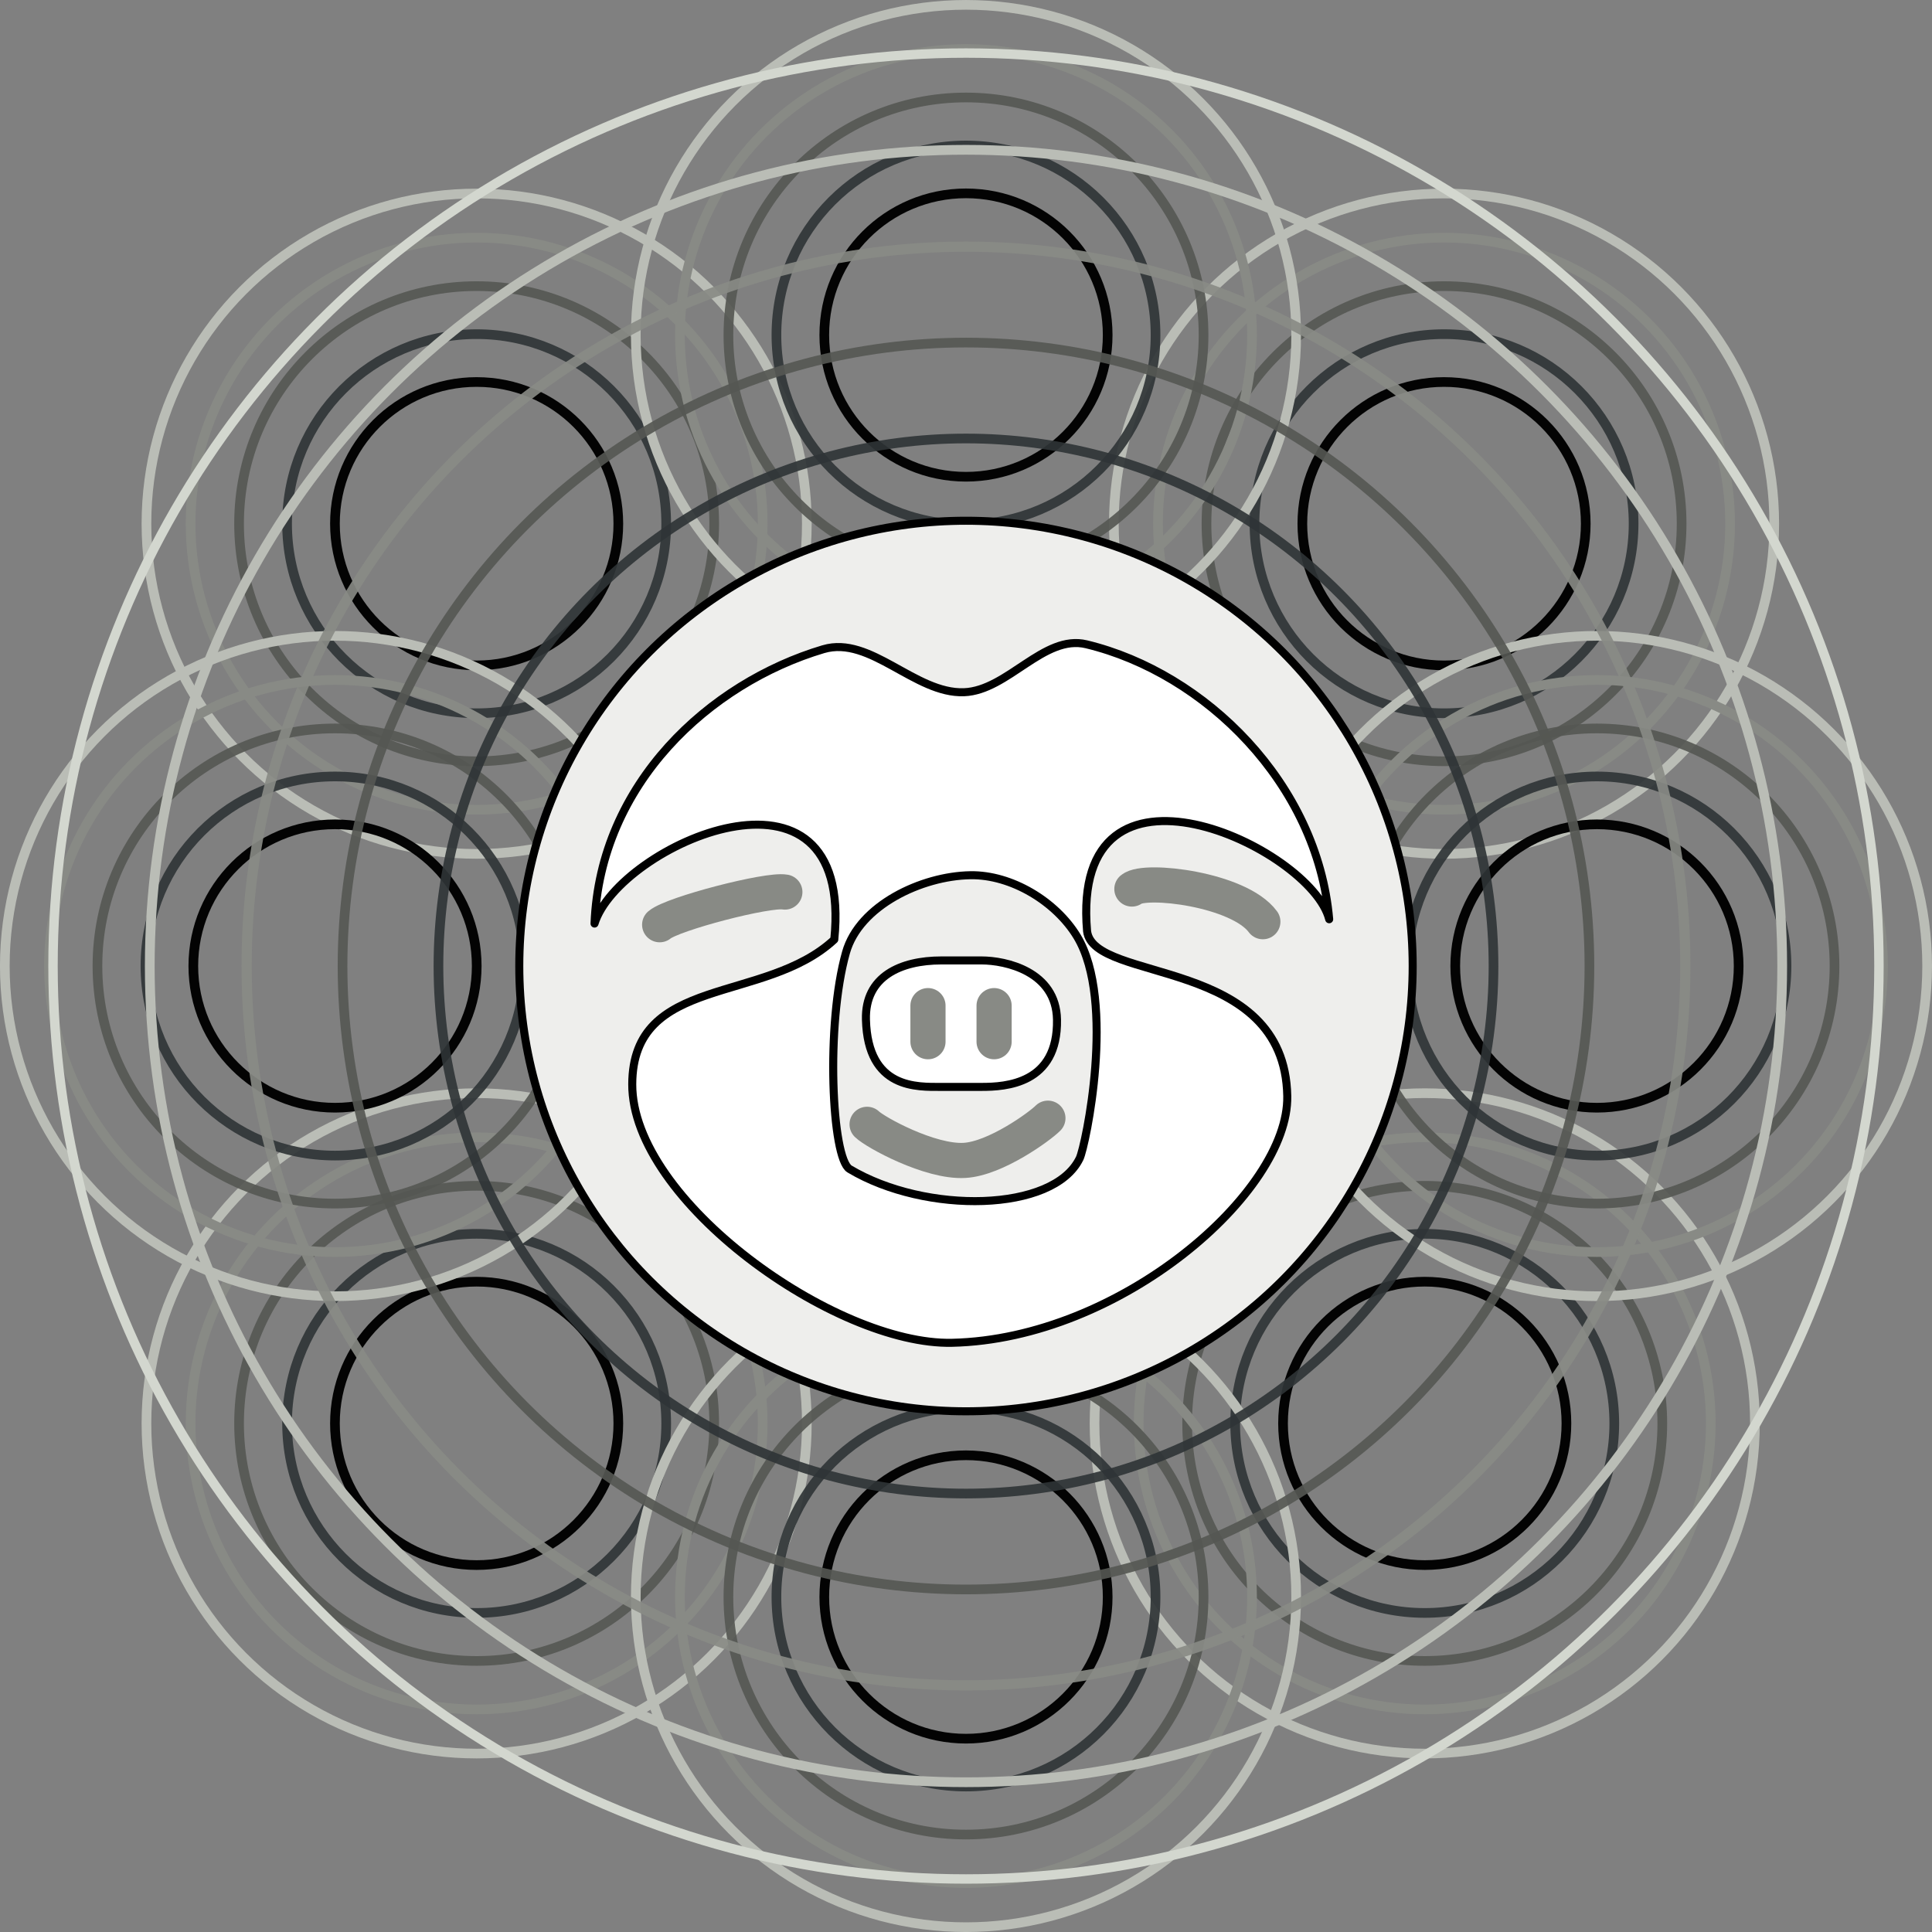 <?xml version="1.0" encoding="UTF-8" standalone="no"?>
<!-- Created with Inkscape (http://www.inkscape.org/) -->

<svg
   xmlns:dc="http://purl.org/dc/elements/1.1/"
   xmlns:cc="http://creativecommons.org/ns#"
   xmlns:rdf="http://www.w3.org/1999/02/22-rdf-syntax-ns#"
   xmlns:svg="http://www.w3.org/2000/svg"
   xmlns="http://www.w3.org/2000/svg"
   xmlns:xlink="http://www.w3.org/1999/xlink"
   xmlns:sodipodi="http://sodipodi.sourceforge.net/DTD/sodipodi-0.dtd"
   xmlns:inkscape="http://www.inkscape.org/namespaces/inkscape"
   width="200"
   height="200"
   viewBox="0 0 52.917 52.917"
   version="1.1"
   id="svg8"
   inkscape:version="0.92.4 (5da689c313, 2019-01-14)"
   sodipodi:docname="xraysloth_logo_04.svg"
   inkscape:export-filename="/home/mauro/devel/xraysloth/docs/source/xraysloth.png"
   inkscape:export-xdpi="48"
   inkscape:export-ydpi="48">
  <rect x="0" y="0" width="52.917" height="52.917" fill="#808080" stroke="none"/>
  <defs
     id="defs2">
    <path
       inkscape:connector-curvature="0"
       id="path-1"
       d="m 0.191,0.137 25.671,0 0,31.895 -25.671,0 z" />
    <path
       inkscape:connector-curvature="0"
       id="path-3"
       d="m 0.191,0.137 25.671,0 0,31.895 -25.671,0 z" />
    <mask
       fill="#fff"
       id="mask-2">
      <use
         id="use5454"
         xlink:href="#path-1"
         x="0"
         y="0"
         width="100%"
         height="100%" />
    </mask>
    <mask
       fill="#fff"
       id="mask-4">
      <use
         id="use5483"
         xlink:href="#path-3"
         x="0"
         y="0"
         width="100%"
         height="100%" />
    </mask>
  </defs>
  <sodipodi:namedview
     id="base"
     pagecolor="#ffffff"
     bordercolor="#666666"
     borderopacity="1.0"
     inkscape:pageopacity="0.0"
     inkscape:pageshadow="2"
     inkscape:zoom="1.979899"
     inkscape:cx="222.20728"
     inkscape:cy="54.617773"
     inkscape:document-units="mm"
     inkscape:current-layer="layer1"
     showgrid="false"
     units="px"
     inkscape:window-width="1920"
     inkscape:window-height="1027"
     inkscape:window-x="0"
     inkscape:window-y="23"
     inkscape:window-maximized="1" />
  <g
     inkscape:label="Layer 1"
     inkscape:groupmode="layer"
     id="layer1"
     transform="translate(0,-244.083)">
    <g
       transform="translate(-29.598,11.203)"
       id="g1090">
      <circle
         r="7.835"
         style="fill:none;stroke:#888a85;stroke-width:0.265;stroke-miterlimit:4;stroke-dasharray:none;stroke-opacity:1"
         cy="247.224"
         cx="69.15"
         id="circle1080" />
      <circle
         id="circle1082"
         cx="69.15"
         cy="247.224"
         style="fill:none;stroke:#babdb6;stroke-width:0.265;stroke-miterlimit:4;stroke-dasharray:none;stroke-opacity:1"
         r="9.044" />
      <circle
         r="6.507"
         style="opacity:0.91;fill:none;stroke:#555753;stroke-width:0.265;stroke-miterlimit:4;stroke-dasharray:none;stroke-opacity:1"
         cy="247.224"
         cx="69.15"
         id="circle1084" />
      <circle
         id="circle1086"
         cx="69.15"
         cy="247.224"
         style="opacity:0.91;fill:none;stroke:#2e3436;stroke-width:0.265;stroke-miterlimit:4;stroke-dasharray:none;stroke-opacity:1"
         r="5.192" />
      <circle
         id="circle1088"
         cx="69.15"
         cy="247.224"
         style="opacity:0.98;fill:none;stroke:#000000;stroke-width:0.265;stroke-miterlimit:4;stroke-dasharray:none;stroke-opacity:1"
         r="3.881" />
    </g>
    <g
       id="g1102"
       transform="translate(-56.095,11.203)">
      <circle
         id="circle1092"
         cx="69.15"
         cy="247.224"
         style="fill:none;stroke:#888a85;stroke-width:0.265;stroke-miterlimit:4;stroke-dasharray:none;stroke-opacity:1"
         r="7.835" />
      <circle
         r="9.044"
         style="fill:none;stroke:#babdb6;stroke-width:0.265;stroke-miterlimit:4;stroke-dasharray:none;stroke-opacity:1"
         cy="247.224"
         cx="69.15"
         id="circle1094" />
      <circle
         id="circle1096"
         cx="69.15"
         cy="247.224"
         style="opacity:0.91;fill:none;stroke:#555753;stroke-width:0.265;stroke-miterlimit:4;stroke-dasharray:none;stroke-opacity:1"
         r="6.507" />
      <circle
         r="5.192"
         style="opacity:0.91;fill:none;stroke:#2e3436;stroke-width:0.265;stroke-miterlimit:4;stroke-dasharray:none;stroke-opacity:1"
         cy="247.224"
         cx="69.15"
         id="circle1098" />
      <circle
         r="3.881"
         style="opacity:0.98;fill:none;stroke:#000000;stroke-width:0.265;stroke-miterlimit:4;stroke-dasharray:none;stroke-opacity:1"
         cy="247.224"
         cx="69.15"
         id="circle1100" />
    </g>
    <g
       transform="translate(-56.095,35.845)"
       id="g1114">
      <circle
         r="7.835"
         style="fill:none;stroke:#888a85;stroke-width:0.265;stroke-miterlimit:4;stroke-dasharray:none;stroke-opacity:1"
         cy="247.224"
         cx="69.15"
         id="circle1104" />
      <circle
         id="circle1106"
         cx="69.15"
         cy="247.224"
         style="fill:none;stroke:#babdb6;stroke-width:0.265;stroke-miterlimit:4;stroke-dasharray:none;stroke-opacity:1"
         r="9.044" />
      <circle
         r="6.507"
         style="opacity:0.91;fill:none;stroke:#555753;stroke-width:0.265;stroke-miterlimit:4;stroke-dasharray:none;stroke-opacity:1"
         cy="247.224"
         cx="69.15"
         id="circle1108" />
      <circle
         id="circle1110"
         cx="69.15"
         cy="247.224"
         style="opacity:0.91;fill:none;stroke:#2e3436;stroke-width:0.265;stroke-miterlimit:4;stroke-dasharray:none;stroke-opacity:1"
         r="5.192" />
      <circle
         id="circle1112"
         cx="69.15"
         cy="247.224"
         style="opacity:0.98;fill:none;stroke:#000000;stroke-width:0.265;stroke-miterlimit:4;stroke-dasharray:none;stroke-opacity:1"
         r="3.881" />
    </g>
    <g
       id="g1126"
       transform="translate(-30.127,35.845)">
      <circle
         id="circle1116"
         cx="69.15"
         cy="247.224"
         style="fill:none;stroke:#888a85;stroke-width:0.265;stroke-miterlimit:4;stroke-dasharray:none;stroke-opacity:1"
         r="7.835" />
      <circle
         r="9.044"
         style="fill:none;stroke:#babdb6;stroke-width:0.265;stroke-miterlimit:4;stroke-dasharray:none;stroke-opacity:1"
         cy="247.224"
         cx="69.15"
         id="circle1118" />
      <circle
         id="circle1120"
         cx="69.15"
         cy="247.224"
         style="opacity:0.91;fill:none;stroke:#555753;stroke-width:0.265;stroke-miterlimit:4;stroke-dasharray:none;stroke-opacity:1"
         r="6.507" />
      <circle
         r="5.192"
         style="opacity:0.91;fill:none;stroke:#2e3436;stroke-width:0.265;stroke-miterlimit:4;stroke-dasharray:none;stroke-opacity:1"
         cy="247.224"
         cx="69.15"
         id="circle1122" />
      <circle
         r="3.881"
         style="opacity:0.98;fill:none;stroke:#000000;stroke-width:0.265;stroke-miterlimit:4;stroke-dasharray:none;stroke-opacity:1"
         cy="247.224"
         cx="69.15"
         id="circle1124" />
    </g>
    <g
       id="g1066"
       transform="translate(-25.41,23.318)">
      <circle
         id="circle1056"
         cx="69.15"
         cy="247.224"
         style="fill:none;stroke:#888a85;stroke-width:0.265;stroke-miterlimit:4;stroke-dasharray:none;stroke-opacity:1"
         r="7.835" />
      <circle
         r="9.044"
         style="fill:none;stroke:#babdb6;stroke-width:0.265;stroke-miterlimit:4;stroke-dasharray:none;stroke-opacity:1"
         cy="247.224"
         cx="69.15"
         id="circle1058" />
      <circle
         id="circle1060"
         cx="69.15"
         cy="247.224"
         style="opacity:0.91;fill:none;stroke:#555753;stroke-width:0.265;stroke-miterlimit:4;stroke-dasharray:none;stroke-opacity:1"
         r="6.507" />
      <circle
         r="5.192"
         style="opacity:0.91;fill:none;stroke:#2e3436;stroke-width:0.265;stroke-miterlimit:4;stroke-dasharray:none;stroke-opacity:1"
         cy="247.224"
         cx="69.15"
         id="circle1062" />
      <circle
         r="3.881"
         style="opacity:0.98;fill:none;stroke:#000000;stroke-width:0.265;stroke-miterlimit:4;stroke-dasharray:none;stroke-opacity:1"
         cy="247.224"
         cx="69.15"
         id="circle1064" />
    </g>
    <g
       transform="translate(-59.974,23.318)"
       id="g1054">
      <circle
         r="7.835"
         style="fill:none;stroke:#888a85;stroke-width:0.265;stroke-miterlimit:4;stroke-dasharray:none;stroke-opacity:1"
         cy="247.224"
         cx="69.15"
         id="circle1044" />
      <circle
         id="circle1046"
         cx="69.15"
         cy="247.224"
         style="fill:none;stroke:#babdb6;stroke-width:0.265;stroke-miterlimit:4;stroke-dasharray:none;stroke-opacity:1"
         r="9.044" />
      <circle
         r="6.507"
         style="opacity:0.91;fill:none;stroke:#555753;stroke-width:0.265;stroke-miterlimit:4;stroke-dasharray:none;stroke-opacity:1"
         cy="247.224"
         cx="69.15"
         id="circle1048" />
      <circle
         id="circle1050"
         cx="69.15"
         cy="247.224"
         style="opacity:0.91;fill:none;stroke:#2e3436;stroke-width:0.265;stroke-miterlimit:4;stroke-dasharray:none;stroke-opacity:1"
         r="5.192" />
      <circle
         id="circle1052"
         cx="69.15"
         cy="247.224"
         style="opacity:0.98;fill:none;stroke:#000000;stroke-width:0.265;stroke-miterlimit:4;stroke-dasharray:none;stroke-opacity:1"
         r="3.881" />
    </g>
    <g
       id="g1042"
       transform="translate(-42.692,6.036)">
      <circle
         id="circle1018"
         cx="69.15"
         cy="247.224"
         style="fill:none;stroke:#888a85;stroke-width:0.265;stroke-miterlimit:4;stroke-dasharray:none;stroke-opacity:1"
         r="7.835" />
      <circle
         r="9.044"
         style="fill:none;stroke:#babdb6;stroke-width:0.265;stroke-miterlimit:4;stroke-dasharray:none;stroke-opacity:1"
         cy="247.224"
         cx="69.15"
         id="circle1020" />
      <circle
         id="circle1022"
         cx="69.15"
         cy="247.224"
         style="opacity:0.91;fill:none;stroke:#555753;stroke-width:0.265;stroke-miterlimit:4;stroke-dasharray:none;stroke-opacity:1"
         r="6.507" />
      <circle
         r="5.192"
         style="opacity:0.91;fill:none;stroke:#2e3436;stroke-width:0.265;stroke-miterlimit:4;stroke-dasharray:none;stroke-opacity:1"
         cy="247.224"
         cx="69.15"
         id="circle1024" />
      <circle
         r="3.881"
         style="opacity:0.98;fill:none;stroke:#000000;stroke-width:0.265;stroke-miterlimit:4;stroke-dasharray:none;stroke-opacity:1"
         cy="247.224"
         cx="69.15"
         id="circle1035" />
    </g>
    <g
       transform="translate(-42.692,40.6)"
       id="g1078">
      <circle
         r="7.835"
         style="fill:none;stroke:#888a85;stroke-width:0.265;stroke-miterlimit:4;stroke-dasharray:none;stroke-opacity:1"
         cy="247.224"
         cx="69.15"
         id="circle1068" />
      <circle
         id="circle1070"
         cx="69.15"
         cy="247.224"
         style="fill:none;stroke:#babdb6;stroke-width:0.265;stroke-miterlimit:4;stroke-dasharray:none;stroke-opacity:1"
         r="9.044" />
      <circle
         r="6.507"
         style="opacity:0.91;fill:none;stroke:#555753;stroke-width:0.265;stroke-miterlimit:4;stroke-dasharray:none;stroke-opacity:1"
         cy="247.224"
         cx="69.15"
         id="circle1072" />
      <circle
         id="circle1074"
         cx="69.15"
         cy="247.224"
         style="opacity:0.91;fill:none;stroke:#2e3436;stroke-width:0.265;stroke-miterlimit:4;stroke-dasharray:none;stroke-opacity:1"
         r="5.192" />
      <circle
         id="circle1076"
         cx="69.15"
         cy="247.224"
         style="opacity:0.98;fill:none;stroke:#000000;stroke-width:0.265;stroke-miterlimit:4;stroke-dasharray:none;stroke-opacity:1"
         r="3.881" />
    </g>
    <ellipse
       style="opacity:1;fill:#eeeeec;fill-opacity:1;fill-rule:nonzero;stroke:#000000;stroke-width:0.22;stroke-miterlimit:4;stroke-dasharray:none;stroke-dashoffset:0;stroke-opacity:1"
       id="path4138"
       cy="270.542"
       cx="26.458"
       rx="12.235"
       ry="12.196" />
    <path
       style="fill:#ffffff;fill-rule:evenodd;stroke:#000000;stroke-width:0.22;stroke-linecap:round;stroke-linejoin:round;stroke-miterlimit:4;stroke-dasharray:none;stroke-opacity:1"
       d="m 22.553,261.864 c 1.287,-0.383 2.51,1.23 3.852,1.179 1.199,-0.046 2.185,-1.595 3.351,-1.313 3.255,0.786 6.326,3.818 6.65,7.531 -0.493,-1.962 -7.101,-5.074 -6.631,0.328 0.181,1.43 5.415,0.677 5.483,4.516 0.047,2.632 -4.571,6.654 -9.182,6.757 -3.192,0.071 -8.768,-3.889 -8.759,-7.082 0.009,-3.012 3.628,-2.19 5.534,-3.963 0.553,-5.485 -5.915,-2.57 -6.567,-0.438 0.153,-3.829 3.142,-6.584 6.268,-7.515 z"
       id="path5244"
       inkscape:connector-curvature="0"
       sodipodi:nodetypes="aaaccssscca" />
    <path
       style="fill:#eeeeec;fill-rule:evenodd;stroke:#000000;stroke-width:0.22;stroke-linecap:butt;stroke-linejoin:round;stroke-miterlimit:4;stroke-dasharray:none;stroke-opacity:1"
       d="m 23.27,276.102 c 2.087,1.246 5.588,1.187 6.302,-0.292 0.162,-0.334 0.999,-4.304 -0.069,-6.073 -0.582,-0.963 -1.801,-1.701 -2.926,-1.682 -1.336,0.023 -3.041,0.83 -3.405,2.115 -0.559,1.976 -0.392,5.639 0.098,5.932 z"
       id="path5254"
       inkscape:connector-curvature="0"
       sodipodi:nodetypes="sssass" />
    <path
       style="fill:#babdb6;fill-rule:evenodd;stroke:#888a85;stroke-width:0.963;stroke-linecap:round"
       inkscape:connector-curvature="0"
       d="m 31.002,268.433 c 0.357,-0.299 2.932,0.004 3.587,0.895"
       id="path5442"
       sodipodi:nodetypes="cc" />
    <path
       style="fill:none;fill-rule:evenodd;stroke:#888a85;stroke-width:0.963;stroke-linecap:round"
       inkscape:connector-curvature="0"
       d="m 28.702,274.71 c -0.218,0.222 -1.433,1.108 -2.285,1.156 -0.947,0.054 -2.448,-0.772 -2.668,-0.988"
       id="path5462"
       sodipodi:nodetypes="cac" />
    <path
       id="path5967"
       d="m 21.497,268.516 c -0.464,-0.086 -3.068,0.591 -3.429,0.895"
       inkscape:connector-curvature="0"
       style="fill:none;fill-rule:evenodd;stroke:#888a85;stroke-width:0.963;stroke-linecap:round"
       sodipodi:nodetypes="cc" />
    <path
       style="fill:#ffffff;fill-rule:nonzero;stroke:#000000;stroke-width:0.22;stroke-miterlimit:4;stroke-dasharray:none"
       inkscape:connector-curvature="0"
       d="m 26.887,273.853 c 0,0 -0.737,0 -1.105,0 -0.65,0 -2.013,0.074 -2.064,-1.842 -0.032,-1.188 0.959,-1.622 2.064,-1.622 0.368,0 0.737,0 1.105,0 0.65,0 2.041,0.297 2.064,1.622 0.031,1.766 -1.414,1.842 -2.064,1.842"
       id="path5487"
       sodipodi:nodetypes="csssssc" />
    <path
       sodipodi:nodetypes="cc"
       id="path5969"
       d="m 25.417,272.615 v -0.988"
       inkscape:connector-curvature="0"
       style="fill:#888a85;fill-rule:evenodd;stroke:#888a85;stroke-width:0.963;stroke-linecap:round" />
    <path
       style="fill:#888a85;fill-rule:evenodd;stroke:#888a85;stroke-width:0.963;stroke-linecap:round"
       inkscape:connector-curvature="0"
       d="m 27.228,272.615 v -0.988"
       id="path5971"
       sodipodi:nodetypes="cc" />
    <g
       id="g1016">
      <circle
         r="25.006"
         style="fill:none;stroke:#d3d7cf;stroke-width:0.258;stroke-miterlimit:4;stroke-dasharray:none;stroke-opacity:1"
         cy="270.542"
         cx="26.458"
         id="path166" />
      <circle
         id="circle973"
         cx="26.458"
         cy="270.542"
         style="fill:none;stroke:#babdb6;stroke-width:0.267;stroke-miterlimit:4;stroke-dasharray:none;stroke-opacity:1"
         r="22.356" />
      <circle
         r="19.703"
         style="opacity:0.91;fill:none;stroke:#888a85;stroke-width:0.281;stroke-miterlimit:4;stroke-dasharray:none;stroke-opacity:1"
         cy="270.542"
         cx="26.458"
         id="circle975" />
      <circle
         id="circle1007"
         cx="26.458"
         cy="270.542"
         style="opacity:0.91;fill:none;stroke:#555753;stroke-width:0.265;stroke-miterlimit:4;stroke-dasharray:none;stroke-opacity:1"
         r="17.076" />
      <circle
         r="14.449"
         style="opacity:0.91;fill:none;stroke:#2e3436;stroke-width:0.265;stroke-miterlimit:4;stroke-dasharray:none;stroke-opacity:1"
         cy="270.542"
         cx="26.458"
         id="circle1009" />
    </g>
  </g>
</svg>
